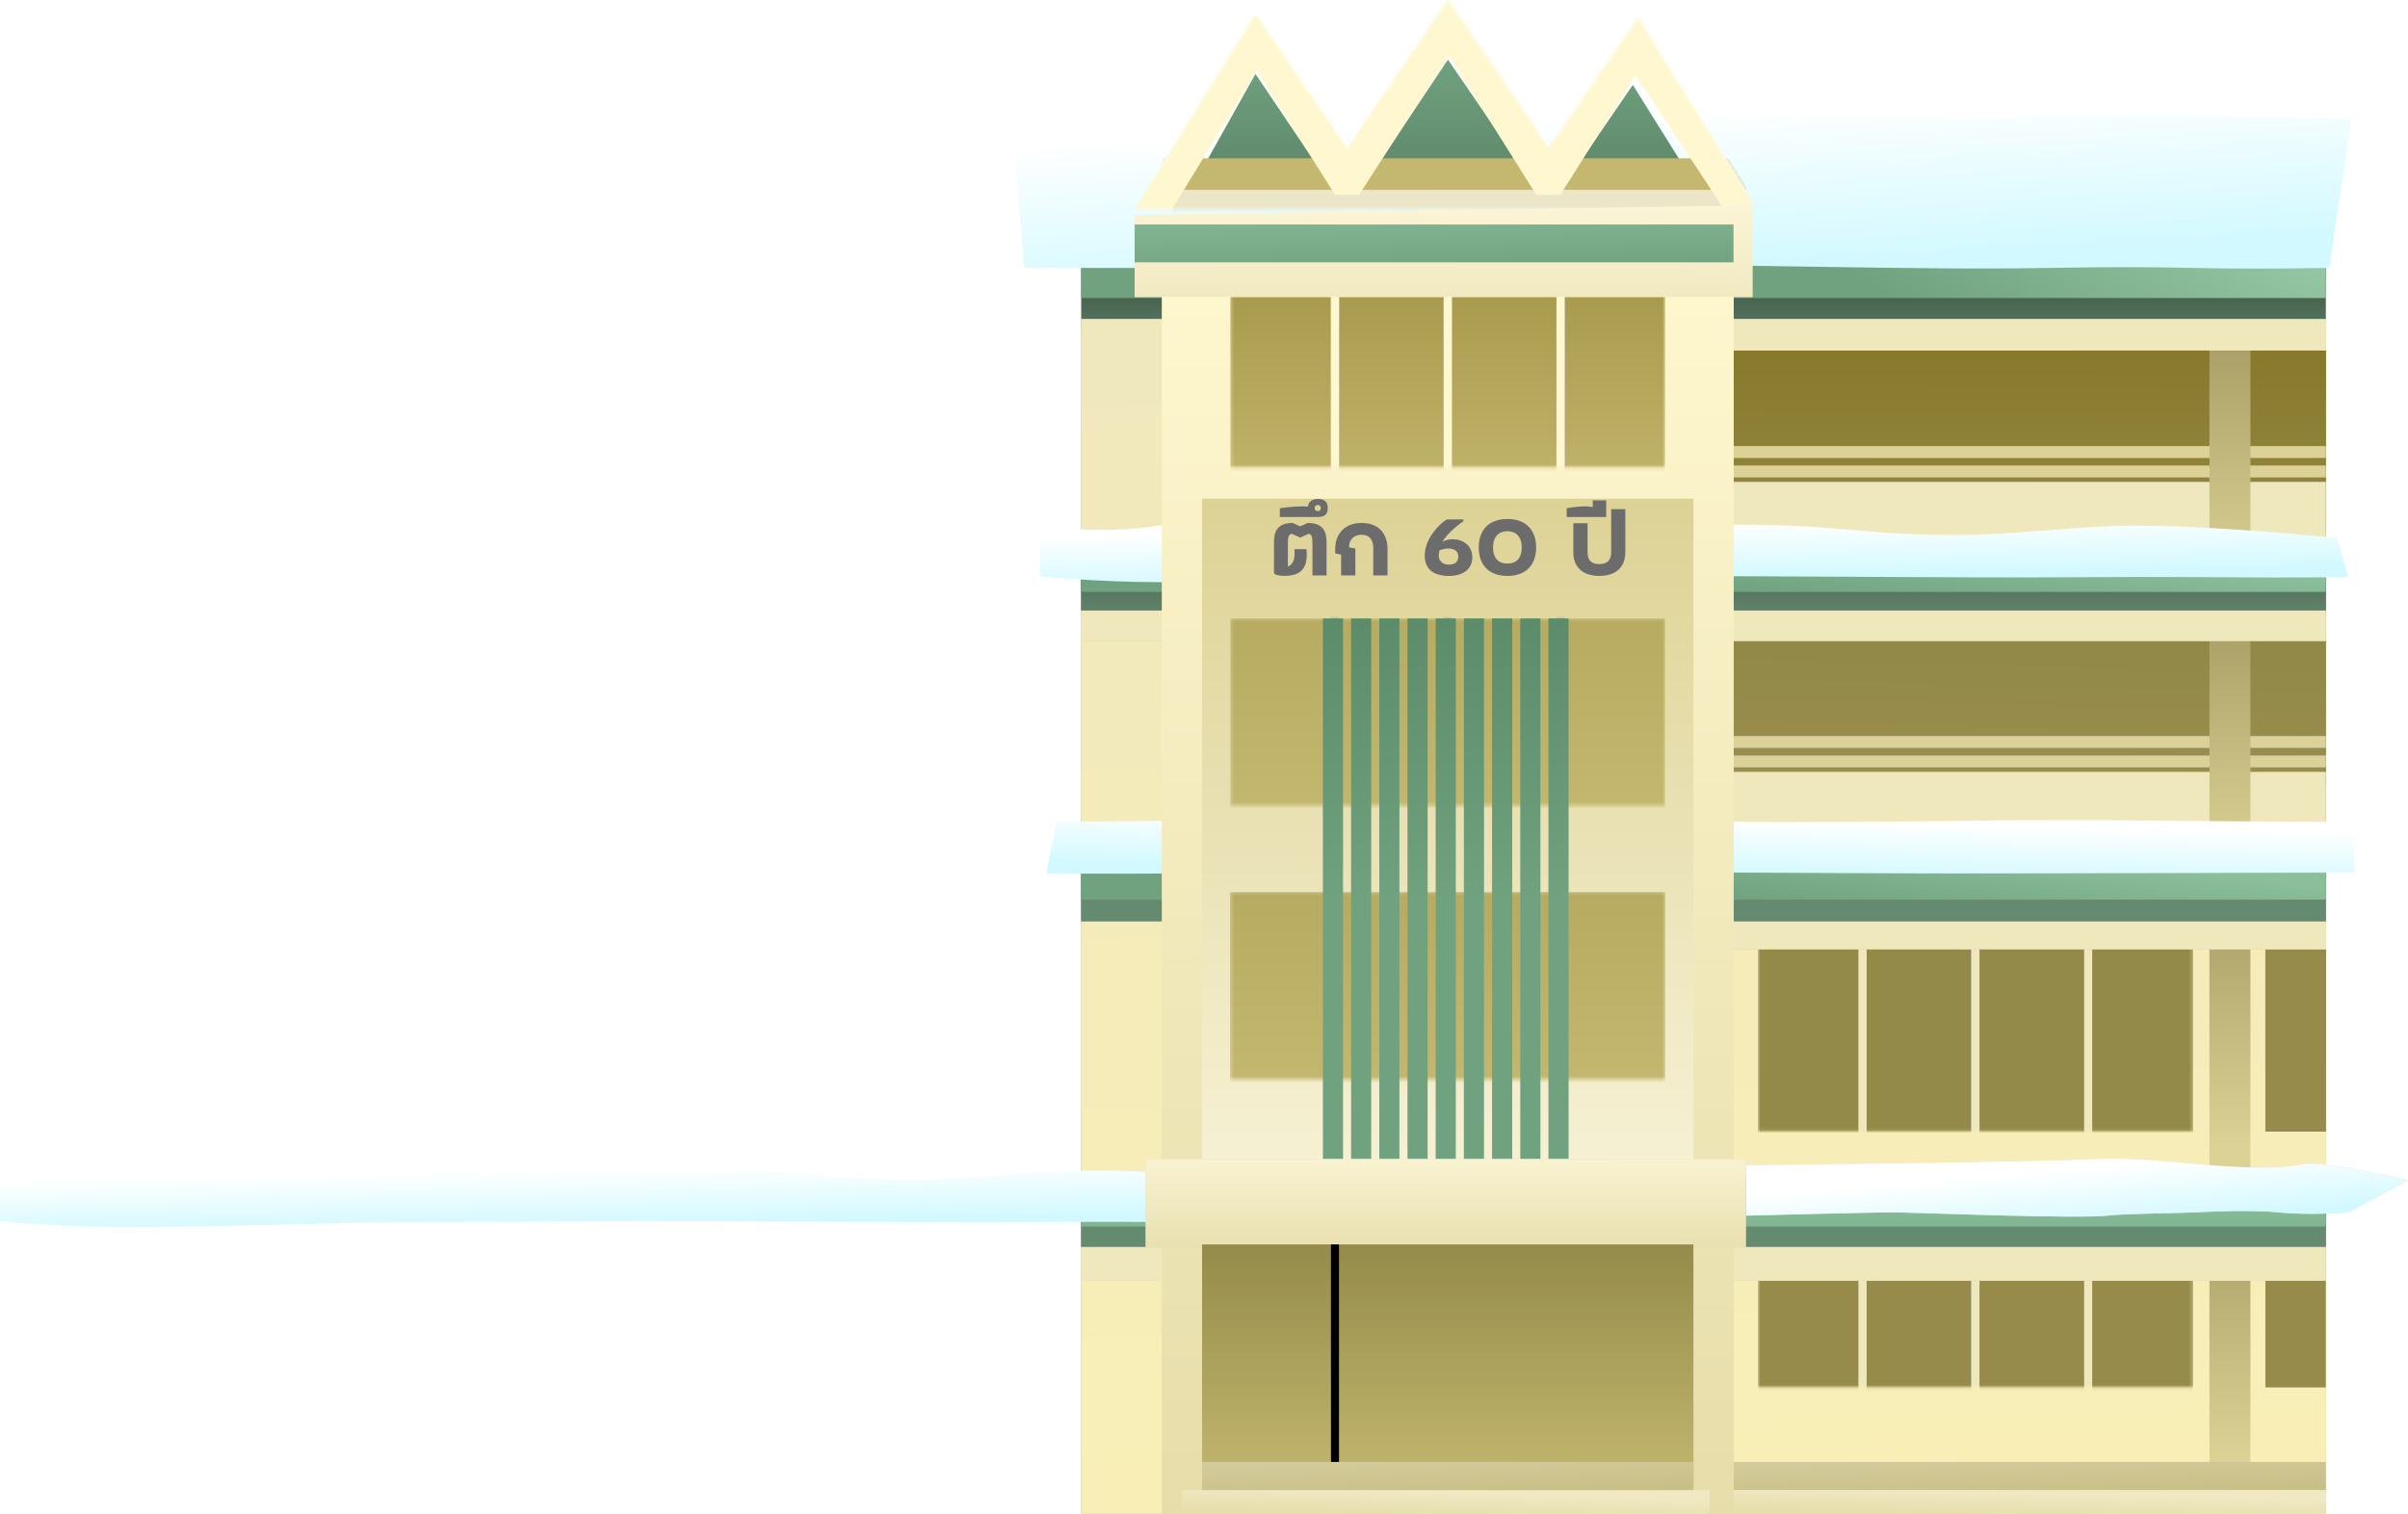 <svg xmlns="http://www.w3.org/2000/svg" fill="none" viewBox="0 0 764 480.49">
<rect x="343.05" y="93.286" width="394.872" height="14.057" fill="#F0E8BD"/>
<g filter="url(#filter0_d_673_275)">
<rect x="343.05" y="40.892" width="394.872" height="60.061" fill="url(#paint0_linear_673_275)"/>
</g>
<rect x="343.05" y="38.337" width="394.872" height="56.228" fill="url(#paint1_linear_673_275)"/>
<g filter="url(#filter1_d_673_275)">
<path d="M356.345 35.039C334.176 35.606 321 35.873 321 35.873L325 82.999C325 82.999 406.142 83.073 436.776 82.999C464.871 82.932 481.516 82.472 509.599 82.165C554.624 81.673 605.568 83.814 650.986 82.999C696.404 82.185 693.582 83.814 739 82.999L746 35.873C746 35.873 689.298 34.077 659.592 34.622C645.543 34.88 637.776 35.637 623.724 35.873C588.859 36.458 569.475 34.562 534.598 35.039C511.129 35.36 498.258 36.424 474.818 35.873C459.773 35.52 451.752 35.696 436.776 35.039C406.413 33.708 386.839 34.26 356.345 35.039Z" fill="url(#paint2_linear_673_275)"/>
</g>
<rect x="343" y="101.234" width="395" height="379" fill="#AFAFAF"/>
<rect x="343" y="101.234" width="395" height="379" fill="url(#paint3_linear_673_275)"/>
<g filter="url(#filter2_d_673_275)">
<rect x="457" y="107.234" width="281" height="57" fill="url(#paint4_linear_673_275)"/>
</g>
<g filter="url(#filter3_d_673_275)">
<rect x="457" y="181.234" width="281" height="64" fill="url(#paint5_linear_673_275)"/>
</g>
<rect x="544.958" y="244.931" width="192.963" height="24.706" fill="#9A9A9A"/>
<rect x="544.958" y="244.931" width="192.963" height="24.706" fill="#F0E8BD"/>
<g filter="url(#filter4_d_673_275)">
<rect x="544.958" y="238.754" width="192.963" height="3.706" fill="#9A9A9A"/>
<rect x="544.958" y="238.754" width="192.963" height="3.706" fill="#9A9A9A"/>
<rect x="544.958" y="238.754" width="192.963" height="3.706" fill="#DDD295"/>
</g>
<g filter="url(#filter5_d_673_275)">
<rect x="544.958" y="232.578" width="192.963" height="3.706" fill="#9A9A9A"/>
<rect x="544.958" y="232.578" width="192.963" height="3.706" fill="#9A9A9A"/>
<rect x="544.958" y="232.578" width="192.963" height="3.706" fill="#DDD295"/>
</g>
<rect x="544.958" y="152.922" width="192.963" height="24.706" fill="#9A9A9A"/>
<rect x="544.958" y="152.922" width="192.963" height="24.706" fill="#F0E8BD"/>
<g filter="url(#filter6_d_673_275)">
<rect x="544.958" y="146.745" width="192.963" height="3.706" fill="#9A9A9A"/>
<rect x="544.958" y="146.745" width="192.963" height="3.706" fill="#9A9A9A"/>
<rect x="544.958" y="146.745" width="192.963" height="3.706" fill="#DDD295"/>
</g>
<g filter="url(#filter7_d_673_275)">
<rect x="544.958" y="140.569" width="192.963" height="3.706" fill="#9A9A9A"/>
<rect x="544.958" y="140.569" width="192.963" height="3.706" fill="#9A9A9A"/>
<rect x="544.958" y="140.569" width="192.963" height="3.706" fill="#DDD295"/>
</g>
<g filter="url(#filter8_d_673_275)">
<rect x="701" y="107.234" width="13" height="87" fill="url(#paint6_linear_673_275)"/>
</g>
<g filter="url(#filter9_d_673_275)">
<rect x="701" y="196.234" width="13" height="87" fill="url(#paint7_linear_673_275)"/>
</g>
<g filter="url(#filter10_d_673_275)">
<rect x="701" y="286.234" width="13" height="87" fill="url(#paint8_linear_673_275)"/>
</g>
<g filter="url(#filter11_d_673_275)">
<rect x="701" y="385.234" width="13" height="87" fill="url(#paint9_linear_673_275)"/>
</g>
<g filter="url(#filter12_i_673_275)">
<mask id="mask0_673_275" style="mask-type:alpha" maskUnits="userSpaceOnUse" x="557" y="278" width="139" height="60">
<rect x="557.737" y="278.582" width="138.014" height="59.345" fill="#797979"/>
</mask>
<g mask="url(#mask0_673_275)">
<rect x="557.737" y="278.582" width="138.014" height="62.835" fill="#6C6C6C"/>
<rect x="557.737" y="278.582" width="138.014" height="62.835" fill="#938949"/>
<rect x="589.686" y="272.764" width="2.556" height="69.817" fill="#BBBBBB"/>
<rect x="589.686" y="272.764" width="2.556" height="69.817" fill="#BFBFBF"/>
<rect x="589.686" y="272.764" width="2.556" height="69.817" fill="#999999"/>
<rect x="589.686" y="272.764" width="2.556" height="69.817" fill="#F0E8BD"/>
<rect x="625.467" y="273.928" width="2.556" height="69.817" fill="#BBBBBB"/>
<rect x="625.467" y="273.928" width="2.556" height="69.817" fill="#BFBFBF"/>
<rect x="625.467" y="273.928" width="2.556" height="69.817" fill="#999999"/>
<rect x="625.467" y="273.928" width="2.556" height="69.817" fill="#F0E8BD"/>
<rect x="661.248" y="275.092" width="2.556" height="69.817" fill="#F0E8BD"/>
</g>
</g>
<mask id="mask1_673_275" style="mask-type:alpha" maskUnits="userSpaceOnUse" x="557" y="380" width="139" height="61">
<rect x="557.737" y="380.814" width="138.014" height="59.345" fill="#797979"/>
</mask>
<g mask="url(#mask1_673_275)">
<rect x="557.737" y="380.814" width="138.014" height="62.835" fill="#6C6C6C"/>
<rect x="557.737" y="380.814" width="138.014" height="62.835" fill="#968B4A"/>
<rect x="589.686" y="374.996" width="2.556" height="69.817" fill="#BBBBBB"/>
<rect x="589.686" y="374.996" width="2.556" height="69.817" fill="#BFBFBF"/>
<rect x="589.686" y="374.996" width="2.556" height="69.817" fill="#999999"/>
<rect x="589.686" y="374.996" width="2.556" height="69.817" fill="#F0E8BD"/>
<rect x="625.467" y="376.16" width="2.556" height="69.817" fill="#BBBBBB"/>
<rect x="625.467" y="376.16" width="2.556" height="69.817" fill="#BFBFBF"/>
<rect x="625.467" y="376.16" width="2.556" height="69.817" fill="#999999"/>
<rect x="625.467" y="376.16" width="2.556" height="69.817" fill="#F0E8BD"/>
<rect x="661.248" y="377.324" width="2.556" height="69.817" fill="#F0E8BD"/>
</g>
<g filter="url(#filter13_i_673_275)">
<rect x="718.754" y="278.582" width="19.169" height="59.422" fill="#6C6C6C"/>
<rect x="718.754" y="278.582" width="19.169" height="59.422" fill="#968B4A"/>
</g>
<rect x="718.754" y="379.536" width="19.169" height="60.7" fill="#968B4A"/>
<rect x="343.05" y="184.656" width="394.872" height="18.743" fill="#CCCCCC"/>
<rect x="343.05" y="184.656" width="394.872" height="18.743" fill="#F0E8BD"/>
<g filter="url(#filter14_d_673_275)">
<rect x="343.05" y="170.6" width="394.872" height="21.085" fill="#7E7E7E"/>
<rect x="343.05" y="170.6" width="394.872" height="21.085" fill="#648A6F"/>
<rect x="343.05" y="170.6" width="394.872" height="21.085" fill="url(#paint10_linear_673_275)" fill-opacity="0.39"/>
</g>
<g filter="url(#filter15_d_673_275)">
<rect x="343.05" y="170.6" width="394.872" height="15.228" fill="url(#paint11_linear_673_275)"/>
</g>
<g filter="url(#filter16_d_673_275)">
<path d="M330 164.803C330 164.803 348.5 167.803 367.5 164.803C396.105 160.287 429.156 164.052 457.991 164.514C472.213 164.741 479.831 164.681 494.118 164.803C516.378 164.994 528.601 164.625 550.888 164.514C584.009 164.348 590.39 167.937 623.5 167.734C636.844 167.653 661.658 164.893 675 164.803C703.21 164.614 741.5 168.734 741.5 168.734L745 181.153C701.869 181.436 704.548 180.87 661.417 181.153C618.286 181.436 569.906 180.693 527.148 180.864C500.478 180.97 484.671 181.13 457.991 181.153C440.222 181.169 398.912 182.824 367.5 182.734C347.483 182.678 330 180.864 330 180.864V164.803Z" fill="url(#paint12_linear_673_275)"/>
</g>
<g filter="url(#filter17_d_673_275)">
<path d="M392 280.234H738V299.234H392V280.234Z" fill="#CCCCCC"/>
<path d="M392 280.234H738V299.234H392V280.234Z" fill="#F0E8BD"/>
<g filter="url(#filter18_d_673_275)">
<rect x="343.05" y="266.229" width="394.872" height="21.085" fill="#7E7E7E"/>
<rect x="343.05" y="266.229" width="394.872" height="21.085" fill="#648A6F"/>
</g>
<g filter="url(#filter19_d_673_275)">
<rect x="343.05" y="266.229" width="394.872" height="15.228" fill="#70A27F"/>
<rect x="343.05" y="266.229" width="394.872" height="15.228" fill="url(#paint13_linear_673_275)"/>
</g>
</g>
<rect x="343.051" y="385.926" width="394.872" height="20.446" fill="#CCCCCC"/>
<rect x="343.051" y="385.926" width="394.872" height="20.446" fill="#F0E8BD"/>
<g filter="url(#filter20_d_673_275)">
<rect x="343.05" y="370.591" width="394.872" height="23.002" fill="#7E7E7E"/>
<rect x="343.05" y="370.591" width="394.872" height="23.002" fill="#648A6F"/>
</g>
<g filter="url(#filter21_d_673_275)">
<rect x="343.05" y="370.591" width="394.872" height="16.613" fill="url(#paint14_linear_673_275)"/>
</g>
<g filter="url(#filter22_d_673_275)">
<path d="M0 369.433C0 369.433 18.5 372.433 37.5 369.433C66.106 364.917 99.156 368.682 127.991 369.144C142.213 369.372 149.831 369.311 164.118 369.433C186.378 369.624 198.601 369.255 220.888 369.144C254.009 368.979 260.39 372.568 293.5 372.365C306.844 372.283 331.658 369.523 345 369.433C373.21 369.244 411.5 373.365 411.5 373.365L415 385.783C371.869 386.066 374.548 385.501 331.417 385.783C288.286 386.066 239.906 385.323 197.148 385.494C170.478 385.601 154.671 385.76 127.991 385.783C110.222 385.799 68.912 387.454 37.5 387.365C17.483 387.308 0 385.494 0 385.494V369.433Z" fill="url(#paint15_linear_673_275)"/>
</g>
<g filter="url(#filter23_d_673_275)">
<path d="M695.391 259.514C716.444 259.71 747 259.803 747 259.803V275.864C747 275.864 648.101 276.179 619.009 276.153C592.329 276.129 576.522 275.97 549.852 275.864C507.094 275.693 458.714 276.435 415.583 276.153C372.452 275.87 375.131 276.435 332 276.153L335.157 259.803C335.157 259.803 379.2 259.18 407.41 259.369C420.752 259.458 428.128 259.721 441.472 259.803C474.583 260.006 492.991 259.348 526.112 259.514C548.399 259.625 560.622 259.994 582.882 259.803C597.169 259.68 604.787 259.741 619.009 259.514C647.844 259.052 666.432 259.243 695.391 259.514Z" fill="url(#paint16_linear_673_275)"/>
</g>
<g filter="url(#filter24_d_673_275)">
<rect x="368.608" y="72.84" width="181.462" height="407.651" fill="url(#paint17_linear_673_275)"/>
</g>
<g filter="url(#filter25_ii_673_275)">
<rect x="381.387" y="194.241" width="155.904" height="286.25" fill="url(#paint18_linear_673_275)"/>
</g>
<g filter="url(#filter26_i_673_275)">
<mask id="mask2_673_275" style="mask-type:alpha" maskUnits="userSpaceOnUse" x="390" y="194" width="139" height="60">
<rect x="390.333" y="194.241" width="138.014" height="59.345" fill="#797979"/>
</mask>
<g mask="url(#mask2_673_275)">
<rect x="390.333" y="194.241" width="138.014" height="62.835" fill="url(#paint19_linear_673_275)"/>
<rect x="422.28" y="188.423" width="2.556" height="69.817" fill="#C3C3C3"/>
<rect x="422.28" y="188.423" width="2.556" height="69.817" fill="#C3C3C3"/>
<rect x="422.28" y="188.423" width="2.556" height="69.817" fill="#C3C3C3"/>
<rect x="422.28" y="188.423" width="2.556" height="69.817" fill="#A3A3A3"/>
<rect x="458.062" y="189.586" width="2.556" height="69.817" fill="#C3C3C3"/>
<rect x="458.062" y="189.586" width="2.556" height="69.817" fill="#C3C3C3"/>
<rect x="458.062" y="189.586" width="2.556" height="69.817" fill="#C3C3C3"/>
<rect x="458.062" y="189.586" width="2.556" height="69.817" fill="#A3A3A3"/>
<rect x="493.843" y="190.75" width="2.556" height="69.817" fill="#C3C3C3"/>
<rect x="493.843" y="190.75" width="2.556" height="69.817" fill="#C3C3C3"/>
<rect x="493.843" y="190.75" width="2.556" height="69.817" fill="#C3C3C3"/>
<rect x="493.843" y="190.75" width="2.556" height="69.817" fill="#A3A3A3"/>
</g>
</g>
<g filter="url(#filter27_i_673_275)">
<mask id="mask3_673_275" style="mask-type:alpha" maskUnits="userSpaceOnUse" x="390" y="281" width="139" height="60">
<rect x="390.333" y="281.138" width="138.014" height="59.345" fill="#797979"/>
</mask>
<g mask="url(#mask3_673_275)">
<rect x="390.333" y="281.138" width="138.014" height="62.835" fill="#6C6C6C"/>
<rect x="390.333" y="281.138" width="138.014" height="62.835" fill="url(#paint20_linear_673_275)"/>
<rect x="422.28" y="275.32" width="2.556" height="69.817" fill="#C3C3C3"/>
<rect x="422.28" y="275.32" width="2.556" height="69.817" fill="#C3C3C3"/>
<rect x="422.28" y="275.32" width="2.556" height="69.817" fill="#C3C3C3"/>
<rect x="422.28" y="275.32" width="2.556" height="69.817" fill="#A3A3A3"/>
<rect x="458.062" y="276.483" width="2.556" height="69.817" fill="#C3C3C3"/>
<rect x="458.062" y="276.483" width="2.556" height="69.817" fill="#C3C3C3"/>
<rect x="458.062" y="276.483" width="2.556" height="69.817" fill="#C3C3C3"/>
<rect x="458.062" y="276.483" width="2.556" height="69.817" fill="#A3A3A3"/>
<rect x="493.843" y="277.647" width="2.556" height="69.817" fill="#C3C3C3"/>
<rect x="493.843" y="277.647" width="2.556" height="69.817" fill="#C3C3C3"/>
<rect x="493.843" y="277.647" width="2.556" height="69.817" fill="#C3C3C3"/>
<rect x="493.843" y="277.647" width="2.556" height="69.817" fill="#A3A3A3"/>
</g>
</g>
<g filter="url(#filter28_i_673_275)">
<rect x="419.725" y="194.241" width="6.39" height="172.517" fill="url(#paint21_linear_673_275)"/>
<rect x="428.669" y="194.241" width="6.39" height="172.517" fill="url(#paint22_linear_673_275)"/>
<rect x="437.614" y="194.241" width="6.39" height="172.517" fill="url(#paint23_linear_673_275)"/>
<rect x="446.561" y="194.241" width="6.39" height="172.517" fill="url(#paint24_linear_673_275)"/>
<rect x="455.506" y="194.241" width="6.39" height="172.517" fill="url(#paint25_linear_673_275)"/>
<rect x="464.451" y="194.241" width="6.39" height="172.517" fill="url(#paint26_linear_673_275)"/>
<rect x="473.396" y="194.241" width="6.39" height="172.517" fill="url(#paint27_linear_673_275)"/>
<rect x="482.342" y="194.241" width="6.39" height="172.517" fill="url(#paint28_linear_673_275)"/>
<rect x="491.287" y="194.241" width="6.39" height="172.517" fill="url(#paint29_linear_673_275)"/>
</g>
<mask id="mask4_673_275" style="mask-type:alpha" maskUnits="userSpaceOnUse" x="390" y="83" width="139" height="66">
<rect x="390.333" y="83.063" width="138.014" height="65.173" fill="#797979"/>
</mask>
<g mask="url(#mask4_673_275)">
<g filter="url(#filter29_i_673_275)">
<rect x="390.333" y="83.063" width="138.014" height="69.007" fill="url(#paint30_linear_673_275)"/>
</g>
<rect x="422.28" y="89.453" width="2.556" height="63.895" fill="#C3C3C3"/>
<rect x="422.28" y="89.453" width="2.556" height="63.895" fill="#C3C3C3"/>
<rect x="422.28" y="89.453" width="2.556" height="63.895" fill="#C3C3C3"/>
<rect x="422.28" y="89.453" width="2.556" height="63.895" fill="#FFF7CF"/>
<rect x="458.062" y="90.731" width="2.556" height="63.895" fill="#C3C3C3"/>
<rect x="458.062" y="90.731" width="2.556" height="63.895" fill="#C3C3C3"/>
<rect x="458.062" y="90.731" width="2.556" height="63.895" fill="#C3C3C3"/>
<rect x="458.062" y="90.731" width="2.556" height="63.895" fill="#FFF7CF"/>
<rect x="493.843" y="92.008" width="2.556" height="63.895" fill="#C3C3C3"/>
<rect x="493.843" y="92.008" width="2.556" height="63.895" fill="#C3C3C3"/>
<rect x="493.843" y="92.008" width="2.556" height="63.895" fill="#C3C3C3"/>
<rect x="493.843" y="92.008" width="2.556" height="63.895" fill="#FFF7CF"/>
</g>
<mask id="mask5_673_275" style="mask-type:alpha" maskUnits="userSpaceOnUse" x="359" y="0" width="199" height="67">
<path d="M459.467 0L491.473 46.787L519.704 5.518L557.737 66.45H359.661L398.359 4.451L427.32 46.787L459.326 0H459.467Z" fill="#BCBCBC"/>
</mask>
<g mask="url(#mask5_673_275)">
<g filter="url(#filter30_i_673_275)">
<path d="M459.467 0L491.473 46.787L518.05 7.936L552 62.234H366L398.322 4.461L427.5 47.734L459.326 0H459.467Z" fill="url(#paint31_linear_673_275)"/>
</g>
<g filter="url(#filter31_i_673_275)">
<rect x="369" y="55.234" width="185" height="11" fill="#C4B870"/>
</g>
<rect x="369" y="60.234" width="183" height="12" fill="#ECE6C9"/>
<path d="M468.122 5.076L466.003 8.232L491.215 46.407L520.512 2.753L528.797 9.207L525.267 14.466L555.5 62.734L556 66.734L565.396 75.228L557.066 81.615L518.942 23.89L495.052 61.849H491.215H487.452L459.678 17.655L431.225 61.799H427.391H423.557L398.742 22.446L363.752 79.618L355.217 73.554L360 66.734V66.234L392.386 12.821L392.1 12.388L393.141 11.59L397.707 4.13L400.388 6.034L400.43 6.003L400.506 6.119L406.242 10.194L404.777 12.586L427.438 46.897L459.836 -1.378L468.122 5.076Z" fill="#FFF7CF"/>
</g>
<g filter="url(#filter32_d_673_275)">
<path d="M360 66.234L556 63.234V92.234H360V66.234Z" fill="#FFF7CF"/>
<path d="M360 66.234L556 63.234V92.234H360V66.234Z" fill="url(#paint32_linear_673_275)"/>
</g>
<g filter="url(#filter33_d_673_275)">
<rect width="190" height="12" transform="matrix(1 0 0 -1 360 81.234)" fill="url(#paint33_linear_673_275)"/>
</g>
<g filter="url(#filter34_d_673_275)">
<rect x="363.497" y="366.758" width="190.408" height="28.114" fill="#D9D9D9"/>
<rect x="363.497" y="366.758" width="190.408" height="28.114" fill="url(#paint34_linear_673_275)"/>
</g>
<rect x="381.387" y="394.872" width="155.904" height="76.674" fill="url(#paint35_linear_673_275)"/>
<rect x="422.28" y="394.872" width="2.556" height="76.674" fill="black" style="mix-blend-mode:soft-light"/>
<g filter="url(#filter35_d_673_275)">
<rect x="381.387" y="463.878" width="155.904" height="16.613" fill="url(#paint36_linear_673_275)"/>
</g>
<g filter="url(#filter36_d_673_275)">
<rect x="550.071" y="463.878" width="187.852" height="16.613" fill="#D2D2D2"/>
<rect x="550.071" y="463.878" width="187.852" height="16.613" fill="url(#paint37_linear_673_275)"/>
</g>
<g filter="url(#filter37_d_673_275)">
<rect x="374.998" y="472.823" width="167.405" height="7.667" fill="url(#paint38_linear_673_275)"/>
</g>
<g filter="url(#filter38_d_673_275)">
<rect x="550.071" y="472.823" width="187.852" height="7.667" fill="#E9E7E7"/>
<rect x="550.071" y="472.823" width="187.852" height="7.667" fill="url(#paint39_linear_673_275)"/>
</g>
<g filter="url(#filter39_d_673_275)">
<path d="M665.5 366.735C648.484 367.73 554 368.734 554 368.734V384.734C554 384.734 597.476 383.6 601.5 383.683C610.523 383.867 660.074 385.829 669 384.703C674.114 384.058 691.537 383.975 696.697 383.683C703.462 383.299 716.043 382.961 722.769 383.683C732.869 384.766 745 383.683 745 383.683L764 373.477C764 373.477 737.125 367.164 731 368.375C712.9 371.952 684.047 365.65 665.5 366.735Z" fill="#D9D9D9"/>
<path d="M665.5 366.735C648.484 367.73 554 368.734 554 368.734V384.734C554 384.734 597.476 383.6 601.5 383.683C610.523 383.867 660.074 385.829 669 384.703C674.114 384.058 691.537 383.975 696.697 383.683C703.462 383.299 716.043 382.961 722.769 383.683C732.869 384.766 745 383.683 745 383.683L764 373.477C764 373.477 737.125 367.164 731 368.375C712.9 371.952 684.047 365.65 665.5 366.735Z" fill="url(#paint40_linear_673_275)"/>
</g>
<g filter="url(#filter40_i_673_275)">
<path d="M413.673 164.694C419.126 164.694 419.645 168.106 419.645 171.148V181.348H415.157V171.148C415.157 168.922 414.86 168.218 413.896 168.143L411.299 169.33L408.629 168.143C407.739 168.218 407.368 168.922 407.368 171.148V178.529C409.371 177.713 409.667 175.525 409.445 173.002H413.265C413.822 178.529 411.967 181.719 405.773 181.459C404.771 181.422 402.954 181.237 402.954 180.421V171.148C402.954 168.106 403.473 164.694 408.851 164.694L411.299 165.77L413.673 164.694ZM404.819 162.802V160.021C407.378 159.65 409.863 159.427 412.237 159.427C412.756 159.427 413.238 159.464 413.72 159.501C413.943 157.647 415.501 157.09 416.873 157.09C418.505 157.09 420.026 157.573 420.026 159.983C420.026 162.357 418.505 162.802 416.873 162.802H404.819ZM416.873 160.948C417.467 160.948 417.838 160.577 417.838 159.983C417.838 159.316 417.467 158.982 416.873 158.982C416.243 158.982 415.872 159.316 415.872 159.983C415.872 160.577 416.243 160.948 416.873 160.948ZM430.708 164.694C437.347 164.694 438.979 169.516 438.979 172.706V181.348H434.454V172.669C434.454 170.258 433.49 168.44 430.671 168.44C429.076 168.44 426.814 169.256 426.776 172.409L428.779 172.817V181.348H424.254V174.746L422.4 174.338V172.669C422.4 168.663 425.033 164.694 430.708 164.694ZM456.43 170.666C457.431 170.109 458.581 169.813 459.805 169.85C462.958 169.924 465.888 171.815 465.888 175.636C465.888 178.751 463.663 181.496 458.433 181.496C452.981 181.496 450.792 178.863 450.792 175.079C450.792 169.145 456.096 164.583 457.765 163.581H463.069V164.138C462.142 164.731 458.062 167.735 456.43 170.666ZM458.359 177.898C460.362 177.898 461.437 177.119 461.437 175.265C461.437 173.818 460.362 172.965 458.804 172.817C457.839 172.743 456.69 172.928 455.466 173.373C455.354 173.967 455.243 174.486 455.243 175.079C455.243 176.637 456.319 177.898 458.359 177.898ZM467.925 172.483C467.925 167.068 471.004 163.433 477.012 163.433C483.021 163.433 486.137 167.068 486.137 172.483C486.137 177.935 482.984 181.496 477.012 181.496C471.041 181.496 467.925 177.935 467.925 172.483ZM477.012 177.565C480.276 177.565 481.574 175.413 481.574 172.483C481.574 169.738 480.35 167.327 477.012 167.327C473.674 167.327 472.45 169.738 472.45 172.483C472.45 175.413 473.785 177.565 477.012 177.565ZM506.161 181.496C499.559 181.496 497.927 177.268 497.927 174.041V164.768H502.452V174.004C502.452 176.415 503.528 177.75 506.161 177.75C508.795 177.75 509.944 176.415 509.944 174.004V160.317H514.432V174.041C514.432 177.268 512.8 181.496 506.161 181.496ZM495.827 162.802V160.021C498.016 159.65 499.759 159.427 501.725 159.427C502.541 159.427 503.245 159.501 504.099 159.65V157.535H508.364V162.802H495.827Z" fill="#6C6C6C"/>
</g>
<defs>
<filter id="filter0_d_673_275" x="339.05" y="38.892" width="402.872" height="68.061" filterUnits="userSpaceOnUse" color-interpolation-filters="sRGB">
<feFlood flood-opacity="0" result="BackgroundImageFix"/>
<feColorMatrix in="SourceAlpha" type="matrix" values="0 0 0 0 0 0 0 0 0 0 0 0 0 0 0 0 0 0 127 0" result="hardAlpha"/>
<feOffset dy="2"/>
<feGaussianBlur stdDeviation="2"/>
<feComposite in2="hardAlpha" operator="out"/>
<feColorMatrix type="matrix" values="0 0 0 0 0 0 0 0 0 0 0 0 0 0 0 0 0 0 0.25 0"/>
<feBlend mode="normal" in2="BackgroundImageFix" result="effect1_dropShadow_673_275"/>
<feBlend mode="normal" in="SourceGraphic" in2="effect1_dropShadow_673_275" result="shape"/>
</filter>
<filter id="filter1_d_673_275" x="321" y="34.234" width="425" height="51" filterUnits="userSpaceOnUse" color-interpolation-filters="sRGB">
<feFlood flood-opacity="0" result="BackgroundImageFix"/>
<feColorMatrix in="SourceAlpha" type="matrix" values="0 0 0 0 0 0 0 0 0 0 0 0 0 0 0 0 0 0 127 0" result="hardAlpha"/>
<feOffset dy="2"/>
<feComposite in2="hardAlpha" operator="out"/>
<feColorMatrix type="matrix" values="0 0 0 0 0 0 0 0 0 0 0 0 0 0 0 0 0 0 0.09 0"/>
<feBlend mode="normal" in2="BackgroundImageFix" result="effect1_dropShadow_673_275"/>
<feBlend mode="normal" in="SourceGraphic" in2="effect1_dropShadow_673_275" result="shape"/>
</filter>
<filter id="filter2_d_673_275" x="453" y="107.234" width="289" height="65" filterUnits="userSpaceOnUse" color-interpolation-filters="sRGB">
<feFlood flood-opacity="0" result="BackgroundImageFix"/>
<feColorMatrix in="SourceAlpha" type="matrix" values="0 0 0 0 0 0 0 0 0 0 0 0 0 0 0 0 0 0 127 0" result="hardAlpha"/>
<feOffset dy="4"/>
<feGaussianBlur stdDeviation="2"/>
<feComposite in2="hardAlpha" operator="out"/>
<feColorMatrix type="matrix" values="0 0 0 0 0 0 0 0 0 0 0 0 0 0 0 0 0 0 0.25 0"/>
<feBlend mode="normal" in2="BackgroundImageFix" result="effect1_dropShadow_673_275"/>
<feBlend mode="normal" in="SourceGraphic" in2="effect1_dropShadow_673_275" result="shape"/>
</filter>
<filter id="filter3_d_673_275" x="453" y="181.234" width="289" height="72" filterUnits="userSpaceOnUse" color-interpolation-filters="sRGB">
<feFlood flood-opacity="0" result="BackgroundImageFix"/>
<feColorMatrix in="SourceAlpha" type="matrix" values="0 0 0 0 0 0 0 0 0 0 0 0 0 0 0 0 0 0 127 0" result="hardAlpha"/>
<feOffset dy="4"/>
<feGaussianBlur stdDeviation="2"/>
<feComposite in2="hardAlpha" operator="out"/>
<feColorMatrix type="matrix" values="0 0 0 0 0 0 0 0 0 0 0 0 0 0 0 0 0 0 0.25 0"/>
<feBlend mode="normal" in2="BackgroundImageFix" result="effect1_dropShadow_673_275"/>
<feBlend mode="normal" in="SourceGraphic" in2="effect1_dropShadow_673_275" result="shape"/>
</filter>
<filter id="filter4_d_673_275" x="544.958" y="238.754" width="192.964" height="4.706" filterUnits="userSpaceOnUse" color-interpolation-filters="sRGB">
<feFlood flood-opacity="0" result="BackgroundImageFix"/>
<feColorMatrix in="SourceAlpha" type="matrix" values="0 0 0 0 0 0 0 0 0 0 0 0 0 0 0 0 0 0 127 0" result="hardAlpha"/>
<feOffset dy="1"/>
<feComposite in2="hardAlpha" operator="out"/>
<feColorMatrix type="matrix" values="0 0 0 0 0 0 0 0 0 0 0 0 0 0 0 0 0 0 0.25 0"/>
<feBlend mode="normal" in2="BackgroundImageFix" result="effect1_dropShadow_673_275"/>
<feBlend mode="normal" in="SourceGraphic" in2="effect1_dropShadow_673_275" result="shape"/>
</filter>
<filter id="filter5_d_673_275" x="544.958" y="232.578" width="192.964" height="4.706" filterUnits="userSpaceOnUse" color-interpolation-filters="sRGB">
<feFlood flood-opacity="0" result="BackgroundImageFix"/>
<feColorMatrix in="SourceAlpha" type="matrix" values="0 0 0 0 0 0 0 0 0 0 0 0 0 0 0 0 0 0 127 0" result="hardAlpha"/>
<feOffset dy="1"/>
<feComposite in2="hardAlpha" operator="out"/>
<feColorMatrix type="matrix" values="0 0 0 0 0 0 0 0 0 0 0 0 0 0 0 0 0 0 0.25 0"/>
<feBlend mode="normal" in2="BackgroundImageFix" result="effect1_dropShadow_673_275"/>
<feBlend mode="normal" in="SourceGraphic" in2="effect1_dropShadow_673_275" result="shape"/>
</filter>
<filter id="filter6_d_673_275" x="544.958" y="146.745" width="192.964" height="4.706" filterUnits="userSpaceOnUse" color-interpolation-filters="sRGB">
<feFlood flood-opacity="0" result="BackgroundImageFix"/>
<feColorMatrix in="SourceAlpha" type="matrix" values="0 0 0 0 0 0 0 0 0 0 0 0 0 0 0 0 0 0 127 0" result="hardAlpha"/>
<feOffset dy="1"/>
<feComposite in2="hardAlpha" operator="out"/>
<feColorMatrix type="matrix" values="0 0 0 0 0 0 0 0 0 0 0 0 0 0 0 0 0 0 0.25 0"/>
<feBlend mode="normal" in2="BackgroundImageFix" result="effect1_dropShadow_673_275"/>
<feBlend mode="normal" in="SourceGraphic" in2="effect1_dropShadow_673_275" result="shape"/>
</filter>
<filter id="filter7_d_673_275" x="544.958" y="140.569" width="192.964" height="4.706" filterUnits="userSpaceOnUse" color-interpolation-filters="sRGB">
<feFlood flood-opacity="0" result="BackgroundImageFix"/>
<feColorMatrix in="SourceAlpha" type="matrix" values="0 0 0 0 0 0 0 0 0 0 0 0 0 0 0 0 0 0 127 0" result="hardAlpha"/>
<feOffset dy="1"/>
<feComposite in2="hardAlpha" operator="out"/>
<feColorMatrix type="matrix" values="0 0 0 0 0 0 0 0 0 0 0 0 0 0 0 0 0 0 0.25 0"/>
<feBlend mode="normal" in2="BackgroundImageFix" result="effect1_dropShadow_673_275"/>
<feBlend mode="normal" in="SourceGraphic" in2="effect1_dropShadow_673_275" result="shape"/>
</filter>
<filter id="filter8_d_673_275" x="698.2" y="107.234" width="18.6" height="93.8" filterUnits="userSpaceOnUse" color-interpolation-filters="sRGB">
<feFlood flood-opacity="0" result="BackgroundImageFix"/>
<feColorMatrix in="SourceAlpha" type="matrix" values="0 0 0 0 0 0 0 0 0 0 0 0 0 0 0 0 0 0 127 0" result="hardAlpha"/>
<feOffset dy="4"/>
<feGaussianBlur stdDeviation="1.4"/>
<feComposite in2="hardAlpha" operator="out"/>
<feColorMatrix type="matrix" values="0 0 0 0 0 0 0 0 0 0 0 0 0 0 0 0 0 0 0.25 0"/>
<feBlend mode="normal" in2="BackgroundImageFix" result="effect1_dropShadow_673_275"/>
<feBlend mode="normal" in="SourceGraphic" in2="effect1_dropShadow_673_275" result="shape"/>
</filter>
<filter id="filter9_d_673_275" x="698.2" y="196.234" width="18.6" height="93.8" filterUnits="userSpaceOnUse" color-interpolation-filters="sRGB">
<feFlood flood-opacity="0" result="BackgroundImageFix"/>
<feColorMatrix in="SourceAlpha" type="matrix" values="0 0 0 0 0 0 0 0 0 0 0 0 0 0 0 0 0 0 127 0" result="hardAlpha"/>
<feOffset dy="4"/>
<feGaussianBlur stdDeviation="1.4"/>
<feComposite in2="hardAlpha" operator="out"/>
<feColorMatrix type="matrix" values="0 0 0 0 0 0 0 0 0 0 0 0 0 0 0 0 0 0 0.25 0"/>
<feBlend mode="normal" in2="BackgroundImageFix" result="effect1_dropShadow_673_275"/>
<feBlend mode="normal" in="SourceGraphic" in2="effect1_dropShadow_673_275" result="shape"/>
</filter>
<filter id="filter10_d_673_275" x="698.2" y="286.234" width="18.6" height="93.8" filterUnits="userSpaceOnUse" color-interpolation-filters="sRGB">
<feFlood flood-opacity="0" result="BackgroundImageFix"/>
<feColorMatrix in="SourceAlpha" type="matrix" values="0 0 0 0 0 0 0 0 0 0 0 0 0 0 0 0 0 0 127 0" result="hardAlpha"/>
<feOffset dy="4"/>
<feGaussianBlur stdDeviation="1.4"/>
<feComposite in2="hardAlpha" operator="out"/>
<feColorMatrix type="matrix" values="0 0 0 0 0 0 0 0 0 0 0 0 0 0 0 0 0 0 0.25 0"/>
<feBlend mode="normal" in2="BackgroundImageFix" result="effect1_dropShadow_673_275"/>
<feBlend mode="normal" in="SourceGraphic" in2="effect1_dropShadow_673_275" result="shape"/>
</filter>
<filter id="filter11_d_673_275" x="698.2" y="385.234" width="18.6" height="93.8" filterUnits="userSpaceOnUse" color-interpolation-filters="sRGB">
<feFlood flood-opacity="0" result="BackgroundImageFix"/>
<feColorMatrix in="SourceAlpha" type="matrix" values="0 0 0 0 0 0 0 0 0 0 0 0 0 0 0 0 0 0 127 0" result="hardAlpha"/>
<feOffset dy="4"/>
<feGaussianBlur stdDeviation="1.4"/>
<feComposite in2="hardAlpha" operator="out"/>
<feColorMatrix type="matrix" values="0 0 0 0 0 0 0 0 0 0 0 0 0 0 0 0 0 0 0.25 0"/>
<feBlend mode="normal" in2="BackgroundImageFix" result="effect1_dropShadow_673_275"/>
<feBlend mode="normal" in="SourceGraphic" in2="effect1_dropShadow_673_275" result="shape"/>
</filter>
<filter id="filter12_i_673_275" x="557.737" y="278.582" width="138.014" height="60.445" filterUnits="userSpaceOnUse" color-interpolation-filters="sRGB">
<feFlood flood-opacity="0" result="BackgroundImageFix"/>
<feBlend mode="normal" in="SourceGraphic" in2="BackgroundImageFix" result="shape"/>
<feColorMatrix in="SourceAlpha" type="matrix" values="0 0 0 0 0 0 0 0 0 0 0 0 0 0 0 0 0 0 127 0" result="hardAlpha"/>
<feOffset dy="21"/>
<feGaussianBlur stdDeviation="0.55"/>
<feComposite in2="hardAlpha" operator="arithmetic" k2="-1" k3="1"/>
<feColorMatrix type="matrix" values="0 0 0 0 0 0 0 0 0 0 0 0 0 0 0 0 0 0 0.1 0"/>
<feBlend mode="normal" in2="shape" result="effect1_innerShadow_673_275"/>
</filter>
<filter id="filter13_i_673_275" x="718.754" y="278.582" width="19.169" height="60.523" filterUnits="userSpaceOnUse" color-interpolation-filters="sRGB">
<feFlood flood-opacity="0" result="BackgroundImageFix"/>
<feBlend mode="normal" in="SourceGraphic" in2="BackgroundImageFix" result="shape"/>
<feColorMatrix in="SourceAlpha" type="matrix" values="0 0 0 0 0 0 0 0 0 0 0 0 0 0 0 0 0 0 127 0" result="hardAlpha"/>
<feOffset dy="21"/>
<feGaussianBlur stdDeviation="0.55"/>
<feComposite in2="hardAlpha" operator="arithmetic" k2="-1" k3="1"/>
<feColorMatrix type="matrix" values="0 0 0 0 0 0 0 0 0 0 0 0 0 0 0 0 0 0 0.1 0"/>
<feBlend mode="normal" in2="shape" result="effect1_innerShadow_673_275"/>
</filter>
<filter id="filter14_d_673_275" x="339.05" y="168.6" width="402.872" height="29.085" filterUnits="userSpaceOnUse" color-interpolation-filters="sRGB">
<feFlood flood-opacity="0" result="BackgroundImageFix"/>
<feColorMatrix in="SourceAlpha" type="matrix" values="0 0 0 0 0 0 0 0 0 0 0 0 0 0 0 0 0 0 127 0" result="hardAlpha"/>
<feOffset dy="2"/>
<feGaussianBlur stdDeviation="2"/>
<feComposite in2="hardAlpha" operator="out"/>
<feColorMatrix type="matrix" values="0 0 0 0 0 0 0 0 0 0 0 0 0 0 0 0 0 0 0.25 0"/>
<feBlend mode="normal" in2="BackgroundImageFix" result="effect1_dropShadow_673_275"/>
<feBlend mode="normal" in="SourceGraphic" in2="effect1_dropShadow_673_275" result="shape"/>
</filter>
<filter id="filter15_d_673_275" x="339.05" y="168.6" width="402.872" height="23.228" filterUnits="userSpaceOnUse" color-interpolation-filters="sRGB">
<feFlood flood-opacity="0" result="BackgroundImageFix"/>
<feColorMatrix in="SourceAlpha" type="matrix" values="0 0 0 0 0 0 0 0 0 0 0 0 0 0 0 0 0 0 127 0" result="hardAlpha"/>
<feOffset dy="2"/>
<feGaussianBlur stdDeviation="2"/>
<feComposite in2="hardAlpha" operator="out"/>
<feColorMatrix type="matrix" values="0 0 0 0 0 0 0 0 0 0 0 0 0 0 0 0 0 0 0.25 0"/>
<feBlend mode="normal" in2="BackgroundImageFix" result="effect1_dropShadow_673_275"/>
<feBlend mode="normal" in="SourceGraphic" in2="effect1_dropShadow_673_275" result="shape"/>
</filter>
<filter id="filter16_d_673_275" x="330" y="162.604" width="415" height="22.134" filterUnits="userSpaceOnUse" color-interpolation-filters="sRGB">
<feFlood flood-opacity="0" result="BackgroundImageFix"/>
<feColorMatrix in="SourceAlpha" type="matrix" values="0 0 0 0 0 0 0 0 0 0 0 0 0 0 0 0 0 0 127 0" result="hardAlpha"/>
<feOffset dy="2"/>
<feComposite in2="hardAlpha" operator="out"/>
<feColorMatrix type="matrix" values="0 0 0 0 0 0 0 0 0 0 0 0 0 0 0 0 0 0 0.09 0"/>
<feBlend mode="normal" in2="BackgroundImageFix" result="effect1_dropShadow_673_275"/>
<feBlend mode="normal" in="SourceGraphic" in2="effect1_dropShadow_673_275" result="shape"/>
</filter>
<filter id="filter17_d_673_275" x="339.05" y="264.229" width="402.95" height="41.005" filterUnits="userSpaceOnUse" color-interpolation-filters="sRGB">
<feFlood flood-opacity="0" result="BackgroundImageFix"/>
<feColorMatrix in="SourceAlpha" type="matrix" values="0 0 0 0 0 0 0 0 0 0 0 0 0 0 0 0 0 0 127 0" result="hardAlpha"/>
<feOffset dy="2"/>
<feGaussianBlur stdDeviation="2"/>
<feComposite in2="hardAlpha" operator="out"/>
<feColorMatrix type="matrix" values="0 0 0 0 0 0 0 0 0 0 0 0 0 0 0 0 0 0 0.11 0"/>
<feBlend mode="normal" in2="BackgroundImageFix" result="effect1_dropShadow_673_275"/>
<feBlend mode="normal" in="SourceGraphic" in2="effect1_dropShadow_673_275" result="shape"/>
</filter>
<filter id="filter18_d_673_275" x="339.05" y="265.229" width="402.872" height="29.085" filterUnits="userSpaceOnUse" color-interpolation-filters="sRGB">
<feFlood flood-opacity="0" result="BackgroundImageFix"/>
<feColorMatrix in="SourceAlpha" type="matrix" values="0 0 0 0 0 0 0 0 0 0 0 0 0 0 0 0 0 0 127 0" result="hardAlpha"/>
<feOffset dy="3"/>
<feGaussianBlur stdDeviation="2"/>
<feComposite in2="hardAlpha" operator="out"/>
<feColorMatrix type="matrix" values="0 0 0 0 0 0 0 0 0 0 0 0 0 0 0 0 0 0 0.19 0"/>
<feBlend mode="normal" in2="BackgroundImageFix" result="effect1_dropShadow_673_275"/>
<feBlend mode="normal" in="SourceGraphic" in2="effect1_dropShadow_673_275" result="shape"/>
</filter>
<filter id="filter19_d_673_275" x="339.05" y="264.229" width="402.872" height="23.228" filterUnits="userSpaceOnUse" color-interpolation-filters="sRGB">
<feFlood flood-opacity="0" result="BackgroundImageFix"/>
<feColorMatrix in="SourceAlpha" type="matrix" values="0 0 0 0 0 0 0 0 0 0 0 0 0 0 0 0 0 0 127 0" result="hardAlpha"/>
<feOffset dy="2"/>
<feGaussianBlur stdDeviation="2"/>
<feComposite in2="hardAlpha" operator="out"/>
<feColorMatrix type="matrix" values="0 0 0 0 0 0 0 0 0 0 0 0 0 0 0 0 0 0 0.29 0"/>
<feBlend mode="normal" in2="BackgroundImageFix" result="effect1_dropShadow_673_275"/>
<feBlend mode="normal" in="SourceGraphic" in2="effect1_dropShadow_673_275" result="shape"/>
</filter>
<filter id="filter20_d_673_275" x="339.05" y="368.591" width="402.872" height="31.002" filterUnits="userSpaceOnUse" color-interpolation-filters="sRGB">
<feFlood flood-opacity="0" result="BackgroundImageFix"/>
<feColorMatrix in="SourceAlpha" type="matrix" values="0 0 0 0 0 0 0 0 0 0 0 0 0 0 0 0 0 0 127 0" result="hardAlpha"/>
<feOffset dy="2"/>
<feGaussianBlur stdDeviation="2"/>
<feComposite in2="hardAlpha" operator="out"/>
<feColorMatrix type="matrix" values="0 0 0 0 0 0 0 0 0 0 0 0 0 0 0 0 0 0 0.25 0"/>
<feBlend mode="normal" in2="BackgroundImageFix" result="effect1_dropShadow_673_275"/>
<feBlend mode="normal" in="SourceGraphic" in2="effect1_dropShadow_673_275" result="shape"/>
</filter>
<filter id="filter21_d_673_275" x="339.05" y="368.591" width="402.872" height="24.613" filterUnits="userSpaceOnUse" color-interpolation-filters="sRGB">
<feFlood flood-opacity="0" result="BackgroundImageFix"/>
<feColorMatrix in="SourceAlpha" type="matrix" values="0 0 0 0 0 0 0 0 0 0 0 0 0 0 0 0 0 0 127 0" result="hardAlpha"/>
<feOffset dy="2"/>
<feGaussianBlur stdDeviation="2"/>
<feComposite in2="hardAlpha" operator="out"/>
<feColorMatrix type="matrix" values="0 0 0 0 0 0 0 0 0 0 0 0 0 0 0 0 0 0 0.25 0"/>
<feBlend mode="normal" in2="BackgroundImageFix" result="effect1_dropShadow_673_275"/>
<feBlend mode="normal" in="SourceGraphic" in2="effect1_dropShadow_673_275" result="shape"/>
</filter>
<filter id="filter22_d_673_275" x="0" y="367.234" width="415" height="22.134" filterUnits="userSpaceOnUse" color-interpolation-filters="sRGB">
<feFlood flood-opacity="0" result="BackgroundImageFix"/>
<feColorMatrix in="SourceAlpha" type="matrix" values="0 0 0 0 0 0 0 0 0 0 0 0 0 0 0 0 0 0 127 0" result="hardAlpha"/>
<feOffset dy="2"/>
<feComposite in2="hardAlpha" operator="out"/>
<feColorMatrix type="matrix" values="0 0 0 0 0 0 0 0 0 0 0 0 0 0 0 0 0 0 0.09 0"/>
<feBlend mode="normal" in2="BackgroundImageFix" result="effect1_dropShadow_673_275"/>
<feBlend mode="normal" in="SourceGraphic" in2="effect1_dropShadow_673_275" result="shape"/>
</filter>
<filter id="filter23_d_673_275" x="332" y="259.234" width="415" height="18" filterUnits="userSpaceOnUse" color-interpolation-filters="sRGB">
<feFlood flood-opacity="0" result="BackgroundImageFix"/>
<feColorMatrix in="SourceAlpha" type="matrix" values="0 0 0 0 0 0 0 0 0 0 0 0 0 0 0 0 0 0 127 0" result="hardAlpha"/>
<feOffset dy="1"/>
<feComposite in2="hardAlpha" operator="out"/>
<feColorMatrix type="matrix" values="0 0 0 0 0 0 0 0 0 0 0 0 0 0 0 0 0 0 0.09 0"/>
<feBlend mode="normal" in2="BackgroundImageFix" result="effect1_dropShadow_673_275"/>
<feBlend mode="normal" in="SourceGraphic" in2="effect1_dropShadow_673_275" result="shape"/>
</filter>
<filter id="filter24_d_673_275" x="364.608" y="72.84" width="189.462" height="415.651" filterUnits="userSpaceOnUse" color-interpolation-filters="sRGB">
<feFlood flood-opacity="0" result="BackgroundImageFix"/>
<feColorMatrix in="SourceAlpha" type="matrix" values="0 0 0 0 0 0 0 0 0 0 0 0 0 0 0 0 0 0 127 0" result="hardAlpha"/>
<feOffset dy="4"/>
<feGaussianBlur stdDeviation="2"/>
<feComposite in2="hardAlpha" operator="out"/>
<feColorMatrix type="matrix" values="0 0 0 0 0 0 0 0 0 0 0 0 0 0 0 0 0 0 0.25 0"/>
<feBlend mode="normal" in2="BackgroundImageFix" result="effect1_dropShadow_673_275"/>
<feBlend mode="normal" in="SourceGraphic" in2="effect1_dropShadow_673_275" result="shape"/>
</filter>
<filter id="filter25_ii_673_275" x="378.387" y="190.241" width="161.904" height="290.25" filterUnits="userSpaceOnUse" color-interpolation-filters="sRGB">
<feFlood flood-opacity="0" result="BackgroundImageFix"/>
<feBlend mode="normal" in="SourceGraphic" in2="BackgroundImageFix" result="shape"/>
<feColorMatrix in="SourceAlpha" type="matrix" values="0 0 0 0 0 0 0 0 0 0 0 0 0 0 0 0 0 0 127 0" result="hardAlpha"/>
<feOffset dx="3" dy="-18"/>
<feGaussianBlur stdDeviation="2"/>
<feComposite in2="hardAlpha" operator="arithmetic" k2="-1" k3="1"/>
<feColorMatrix type="matrix" values="0 0 0 0 0 0 0 0 0 0 0 0 0 0 0 0 0 0 0.07 0"/>
<feBlend mode="normal" in2="shape" result="effect1_innerShadow_673_275"/>
<feColorMatrix in="SourceAlpha" type="matrix" values="0 0 0 0 0 0 0 0 0 0 0 0 0 0 0 0 0 0 127 0" result="hardAlpha"/>
<feOffset dx="-3" dy="-18"/>
<feGaussianBlur stdDeviation="2"/>
<feComposite in2="hardAlpha" operator="arithmetic" k2="-1" k3="1"/>
<feColorMatrix type="matrix" values="0 0 0 0 0 0 0 0 0 0 0 0 0 0 0 0 0 0 0.07 0"/>
<feBlend mode="normal" in2="effect1_innerShadow_673_275" result="effect2_innerShadow_673_275"/>
</filter>
<filter id="filter26_i_673_275" x="390.333" y="194.241" width="138.014" height="61.345" filterUnits="userSpaceOnUse" color-interpolation-filters="sRGB">
<feFlood flood-opacity="0" result="BackgroundImageFix"/>
<feBlend mode="normal" in="SourceGraphic" in2="BackgroundImageFix" result="shape"/>
<feColorMatrix in="SourceAlpha" type="matrix" values="0 0 0 0 0 0 0 0 0 0 0 0 0 0 0 0 0 0 127 0" result="hardAlpha"/>
<feOffset dy="2"/>
<feGaussianBlur stdDeviation="2"/>
<feComposite in2="hardAlpha" operator="arithmetic" k2="-1" k3="1"/>
<feColorMatrix type="matrix" values="0 0 0 0 0 0 0 0 0 0 0 0 0 0 0 0 0 0 0.15 0"/>
<feBlend mode="normal" in2="shape" result="effect1_innerShadow_673_275"/>
</filter>
<filter id="filter27_i_673_275" x="390.333" y="281.138" width="138.014" height="61.345" filterUnits="userSpaceOnUse" color-interpolation-filters="sRGB">
<feFlood flood-opacity="0" result="BackgroundImageFix"/>
<feBlend mode="normal" in="SourceGraphic" in2="BackgroundImageFix" result="shape"/>
<feColorMatrix in="SourceAlpha" type="matrix" values="0 0 0 0 0 0 0 0 0 0 0 0 0 0 0 0 0 0 127 0" result="hardAlpha"/>
<feOffset dy="2"/>
<feGaussianBlur stdDeviation="2"/>
<feComposite in2="hardAlpha" operator="arithmetic" k2="-1" k3="1"/>
<feColorMatrix type="matrix" values="0 0 0 0 0 0 0 0 0 0 0 0 0 0 0 0 0 0 0.15 0"/>
<feBlend mode="normal" in2="shape" result="effect1_innerShadow_673_275"/>
</filter>
<filter id="filter28_i_673_275" x="419.725" y="194.241" width="77.952" height="174.517" filterUnits="userSpaceOnUse" color-interpolation-filters="sRGB">
<feFlood flood-opacity="0" result="BackgroundImageFix"/>
<feBlend mode="normal" in="SourceGraphic" in2="BackgroundImageFix" result="shape"/>
<feColorMatrix in="SourceAlpha" type="matrix" values="0 0 0 0 0 0 0 0 0 0 0 0 0 0 0 0 0 0 127 0" result="hardAlpha"/>
<feOffset dy="2"/>
<feGaussianBlur stdDeviation="2.75"/>
<feComposite in2="hardAlpha" operator="arithmetic" k2="-1" k3="1"/>
<feColorMatrix type="matrix" values="0 0 0 0 0 0 0 0 0 0 0 0 0 0 0 0 0 0 0.25 0"/>
<feBlend mode="normal" in2="shape" result="effect1_innerShadow_673_275"/>
</filter>
<filter id="filter29_i_673_275" x="390.333" y="83.063" width="138.014" height="73.007" filterUnits="userSpaceOnUse" color-interpolation-filters="sRGB">
<feFlood flood-opacity="0" result="BackgroundImageFix"/>
<feBlend mode="normal" in="SourceGraphic" in2="BackgroundImageFix" result="shape"/>
<feColorMatrix in="SourceAlpha" type="matrix" values="0 0 0 0 0 0 0 0 0 0 0 0 0 0 0 0 0 0 127 0" result="hardAlpha"/>
<feOffset dy="11"/>
<feGaussianBlur stdDeviation="2"/>
<feComposite in2="hardAlpha" operator="arithmetic" k2="-1" k3="1"/>
<feColorMatrix type="matrix" values="0 0 0 0 0 0 0 0 0 0 0 0 0 0 0 0 0 0 0.15 0"/>
<feBlend mode="normal" in2="shape" result="effect1_innerShadow_673_275"/>
</filter>
<filter id="filter30_i_673_275" x="366" y="0" width="186" height="66.834" filterUnits="userSpaceOnUse" color-interpolation-filters="sRGB">
<feFlood flood-opacity="0" result="BackgroundImageFix"/>
<feBlend mode="normal" in="SourceGraphic" in2="BackgroundImageFix" result="shape"/>
<feColorMatrix in="SourceAlpha" type="matrix" values="0 0 0 0 0 0 0 0 0 0 0 0 0 0 0 0 0 0 127 0" result="hardAlpha"/>
<feOffset dy="19"/>
<feGaussianBlur stdDeviation="2.3"/>
<feComposite in2="hardAlpha" operator="arithmetic" k2="-1" k3="1"/>
<feColorMatrix type="matrix" values="0 0 0 0 0 0 0 0 0 0 0 0 0 0 0 0 0 0 0.15 0"/>
<feBlend mode="normal" in2="shape" result="effect1_innerShadow_673_275"/>
</filter>
<filter id="filter31_i_673_275" x="369" y="51.234" width="185" height="15" filterUnits="userSpaceOnUse" color-interpolation-filters="sRGB">
<feFlood flood-opacity="0" result="BackgroundImageFix"/>
<feBlend mode="normal" in="SourceGraphic" in2="BackgroundImageFix" result="shape"/>
<feColorMatrix in="SourceAlpha" type="matrix" values="0 0 0 0 0 0 0 0 0 0 0 0 0 0 0 0 0 0 127 0" result="hardAlpha"/>
<feOffset dy="-5"/>
<feGaussianBlur stdDeviation="2"/>
<feComposite in2="hardAlpha" operator="arithmetic" k2="-1" k3="1"/>
<feColorMatrix type="matrix" values="0 0 0 0 0 0 0 0 0 0 0 0 0 0 0 0 0 0 0.25 0"/>
<feBlend mode="normal" in2="shape" result="effect1_innerShadow_673_275"/>
</filter>
<filter id="filter32_d_673_275" x="355.7" y="60.934" width="204.6" height="37.6" filterUnits="userSpaceOnUse" color-interpolation-filters="sRGB">
<feFlood flood-opacity="0" result="BackgroundImageFix"/>
<feColorMatrix in="SourceAlpha" type="matrix" values="0 0 0 0 0 0 0 0 0 0 0 0 0 0 0 0 0 0 127 0" result="hardAlpha"/>
<feOffset dy="2"/>
<feGaussianBlur stdDeviation="2.15"/>
<feComposite in2="hardAlpha" operator="out"/>
<feColorMatrix type="matrix" values="0 0 0 0 0 0 0 0 0 0 0 0 0 0 0 0 0 0 0.1 0"/>
<feBlend mode="normal" in2="BackgroundImageFix" result="effect1_dropShadow_673_275"/>
<feBlend mode="normal" in="SourceGraphic" in2="effect1_dropShadow_673_275" result="shape"/>
</filter>
<filter id="filter33_d_673_275" x="356" y="67.234" width="198" height="20" filterUnits="userSpaceOnUse" color-interpolation-filters="sRGB">
<feFlood flood-opacity="0" result="BackgroundImageFix"/>
<feColorMatrix in="SourceAlpha" type="matrix" values="0 0 0 0 0 0 0 0 0 0 0 0 0 0 0 0 0 0 127 0" result="hardAlpha"/>
<feOffset dy="2"/>
<feGaussianBlur stdDeviation="2"/>
<feComposite in2="hardAlpha" operator="out"/>
<feColorMatrix type="matrix" values="0 0 0 0 0 0 0 0 0 0 0 0 0 0 0 0 0 0 0.25 0"/>
<feBlend mode="normal" in2="BackgroundImageFix" result="effect1_dropShadow_673_275"/>
<feBlend mode="normal" in="SourceGraphic" in2="effect1_dropShadow_673_275" result="shape"/>
</filter>
<filter id="filter34_d_673_275" x="359.497" y="363.758" width="198.407" height="36.114" filterUnits="userSpaceOnUse" color-interpolation-filters="sRGB">
<feFlood flood-opacity="0" result="BackgroundImageFix"/>
<feColorMatrix in="SourceAlpha" type="matrix" values="0 0 0 0 0 0 0 0 0 0 0 0 0 0 0 0 0 0 127 0" result="hardAlpha"/>
<feOffset dy="1"/>
<feGaussianBlur stdDeviation="2"/>
<feComposite in2="hardAlpha" operator="out"/>
<feColorMatrix type="matrix" values="0 0 0 0 0 0 0 0 0 0 0 0 0 0 0 0 0 0 0.25 0"/>
<feBlend mode="normal" in2="BackgroundImageFix" result="effect1_dropShadow_673_275"/>
<feBlend mode="normal" in="SourceGraphic" in2="effect1_dropShadow_673_275" result="shape"/>
</filter>
<filter id="filter35_d_673_275" x="379.487" y="461.978" width="159.704" height="20.413" filterUnits="userSpaceOnUse" color-interpolation-filters="sRGB">
<feFlood flood-opacity="0" result="BackgroundImageFix"/>
<feColorMatrix in="SourceAlpha" type="matrix" values="0 0 0 0 0 0 0 0 0 0 0 0 0 0 0 0 0 0 127 0" result="hardAlpha"/>
<feOffset/>
<feGaussianBlur stdDeviation="0.95"/>
<feComposite in2="hardAlpha" operator="out"/>
<feColorMatrix type="matrix" values="0 0 0 0 0 0 0 0 0 0 0 0 0 0 0 0 0 0 0.25 0"/>
<feBlend mode="normal" in2="BackgroundImageFix" result="effect1_dropShadow_673_275"/>
<feBlend mode="normal" in="SourceGraphic" in2="effect1_dropShadow_673_275" result="shape"/>
</filter>
<filter id="filter36_d_673_275" x="548.171" y="461.978" width="191.652" height="20.413" filterUnits="userSpaceOnUse" color-interpolation-filters="sRGB">
<feFlood flood-opacity="0" result="BackgroundImageFix"/>
<feColorMatrix in="SourceAlpha" type="matrix" values="0 0 0 0 0 0 0 0 0 0 0 0 0 0 0 0 0 0 127 0" result="hardAlpha"/>
<feOffset/>
<feGaussianBlur stdDeviation="0.95"/>
<feComposite in2="hardAlpha" operator="out"/>
<feColorMatrix type="matrix" values="0 0 0 0 0 0 0 0 0 0 0 0 0 0 0 0 0 0 0.25 0"/>
<feBlend mode="normal" in2="BackgroundImageFix" result="effect1_dropShadow_673_275"/>
<feBlend mode="normal" in="SourceGraphic" in2="effect1_dropShadow_673_275" result="shape"/>
</filter>
<filter id="filter37_d_673_275" x="373.198" y="471.023" width="171.005" height="11.267" filterUnits="userSpaceOnUse" color-interpolation-filters="sRGB">
<feFlood flood-opacity="0" result="BackgroundImageFix"/>
<feColorMatrix in="SourceAlpha" type="matrix" values="0 0 0 0 0 0 0 0 0 0 0 0 0 0 0 0 0 0 127 0" result="hardAlpha"/>
<feOffset/>
<feGaussianBlur stdDeviation="0.9"/>
<feComposite in2="hardAlpha" operator="out"/>
<feColorMatrix type="matrix" values="0 0 0 0 0 0 0 0 0 0 0 0 0 0 0 0 0 0 0.25 0"/>
<feBlend mode="normal" in2="BackgroundImageFix" result="effect1_dropShadow_673_275"/>
<feBlend mode="normal" in="SourceGraphic" in2="effect1_dropShadow_673_275" result="shape"/>
</filter>
<filter id="filter38_d_673_275" x="548.271" y="471.023" width="191.452" height="11.267" filterUnits="userSpaceOnUse" color-interpolation-filters="sRGB">
<feFlood flood-opacity="0" result="BackgroundImageFix"/>
<feColorMatrix in="SourceAlpha" type="matrix" values="0 0 0 0 0 0 0 0 0 0 0 0 0 0 0 0 0 0 127 0" result="hardAlpha"/>
<feOffset/>
<feGaussianBlur stdDeviation="0.9"/>
<feComposite in2="hardAlpha" operator="out"/>
<feColorMatrix type="matrix" values="0 0 0 0 0 0 0 0 0 0 0 0 0 0 0 0 0 0 0.25 0"/>
<feBlend mode="normal" in2="BackgroundImageFix" result="effect1_dropShadow_673_275"/>
<feBlend mode="normal" in="SourceGraphic" in2="effect1_dropShadow_673_275" result="shape"/>
</filter>
<filter id="filter39_d_673_275" x="554" y="366.607" width="210" height="19.442" filterUnits="userSpaceOnUse" color-interpolation-filters="sRGB">
<feFlood flood-opacity="0" result="BackgroundImageFix"/>
<feColorMatrix in="SourceAlpha" type="matrix" values="0 0 0 0 0 0 0 0 0 0 0 0 0 0 0 0 0 0 127 0" result="hardAlpha"/>
<feOffset dy="1"/>
<feComposite in2="hardAlpha" operator="out"/>
<feColorMatrix type="matrix" values="0 0 0 0 0 0 0 0 0 0 0 0 0 0 0 0 0 0 0.09 0"/>
<feBlend mode="normal" in2="BackgroundImageFix" result="effect1_dropShadow_673_275"/>
<feBlend mode="normal" in="SourceGraphic" in2="effect1_dropShadow_673_275" result="shape"/>
</filter>
<filter id="filter40_i_673_275" x="402.954" y="157.09" width="112.724" height="25.874" filterUnits="userSpaceOnUse" color-interpolation-filters="sRGB">
<feFlood flood-opacity="0" result="BackgroundImageFix"/>
<feBlend mode="normal" in="SourceGraphic" in2="BackgroundImageFix" result="shape"/>
<feColorMatrix in="SourceAlpha" type="matrix" values="0 0 0 0 0 0 0 0 0 0 0 0 0 0 0 0 0 0 127 0" result="hardAlpha"/>
<feOffset dx="1.245" dy="1.245"/>
<feGaussianBlur stdDeviation="1.308"/>
<feComposite in2="hardAlpha" operator="arithmetic" k2="-1" k3="1"/>
<feColorMatrix type="matrix" values="0 0 0 0 0 0 0 0 0 0 0 0 0 0 0 0 0 0 0.11 0"/>
<feBlend mode="normal" in2="shape" result="effect1_innerShadow_673_275"/>
</filter>
<linearGradient id="paint0_linear_673_275" x1="540" y1="111.735" x2="540" y2="60.735" gradientUnits="userSpaceOnUse">
<stop stop-color="#648A6F"/>
<stop offset="1" stop-color="#1A241D"/>
</linearGradient>
<linearGradient id="paint1_linear_673_275" x1="623" y1="1.234" x2="576" y2="79.734" gradientUnits="userSpaceOnUse">
<stop stop-color="#9BCDAA"/>
<stop offset="1" stop-color="#70A27F"/>
</linearGradient>
<linearGradient id="paint2_linear_673_275" x1="509.534" y1="33.955" x2="512.415" y2="85.879" gradientUnits="userSpaceOnUse">
<stop stop-color="white"/>
<stop offset="1" stop-color="#D1F9FF"/>
</linearGradient>
<linearGradient id="paint3_linear_673_275" x1="526" y1="101.234" x2="540.5" y2="480.234" gradientUnits="userSpaceOnUse">
<stop stop-color="#F0E8BD"/>
<stop offset="1" stop-color="#F9EFB6"/>
</linearGradient>
<linearGradient id="paint4_linear_673_275" x1="657.5" y1="176.234" x2="658" y2="58.234" gradientUnits="userSpaceOnUse">
<stop stop-color="#968B4A"/>
<stop offset="1" stop-color="#7C6D15"/>
</linearGradient>
<linearGradient id="paint5_linear_673_275" x1="653.5" y1="255.34" x2="654.761" y2="204.258" gradientUnits="userSpaceOnUse">
<stop stop-color="#9C904D"/>
<stop offset="1" stop-color="#928848"/>
</linearGradient>
<linearGradient id="paint6_linear_673_275" x1="707.5" y1="107.234" x2="708" y2="181.234" gradientUnits="userSpaceOnUse">
<stop stop-color="#ABA168"/>
<stop offset="1" stop-color="#DDD295"/>
</linearGradient>
<linearGradient id="paint7_linear_673_275" x1="707.5" y1="196.234" x2="708" y2="270.234" gradientUnits="userSpaceOnUse">
<stop stop-color="#ABA168"/>
<stop offset="1" stop-color="#DDD295"/>
</linearGradient>
<linearGradient id="paint8_linear_673_275" x1="707.5" y1="286.234" x2="708" y2="360.234" gradientUnits="userSpaceOnUse">
<stop stop-color="#ABA168"/>
<stop offset="1" stop-color="#DDD295"/>
</linearGradient>
<linearGradient id="paint9_linear_673_275" x1="707.5" y1="385.234" x2="708" y2="459.234" gradientUnits="userSpaceOnUse">
<stop stop-color="#ABA168"/>
<stop offset="1" stop-color="#DDD295"/>
</linearGradient>
<linearGradient id="paint10_linear_673_275" x1="540" y1="195.47" x2="540" y2="174.735" gradientUnits="userSpaceOnUse">
<stop stop-color="#648A6F"/>
<stop offset="1" stop-color="#1A241D"/>
</linearGradient>
<linearGradient id="paint11_linear_673_275" x1="555" y1="158.735" x2="551.5" y2="186.235" gradientUnits="userSpaceOnUse">
<stop stop-color="#8BBE9A"/>
<stop offset="1" stop-color="#70A27F"/>
</linearGradient>
<linearGradient id="paint12_linear_673_275" x1="527.086" y1="164.137" x2="527.452" y2="182.2" gradientUnits="userSpaceOnUse">
<stop stop-color="white"/>
<stop offset="1" stop-color="#D1F9FF"/>
</linearGradient>
<linearGradient id="paint13_linear_673_275" x1="555" y1="254.364" x2="551.5" y2="281.864" gradientUnits="userSpaceOnUse">
<stop stop-color="#8BBE9A"/>
<stop offset="1" stop-color="#70A27F"/>
</linearGradient>
<linearGradient id="paint14_linear_673_275" x1="537.528" y1="370.591" x2="537.5" y2="403.735" gradientUnits="userSpaceOnUse">
<stop stop-color="#92C6A2"/>
<stop offset="1" stop-color="#70A27F"/>
</linearGradient>
<linearGradient id="paint15_linear_673_275" x1="197.086" y1="368.768" x2="197.452" y2="386.83" gradientUnits="userSpaceOnUse">
<stop stop-color="white"/>
<stop offset="1" stop-color="#D1F9FF"/>
</linearGradient>
<linearGradient id="paint16_linear_673_275" x1="549.914" y1="259.137" x2="549.548" y2="277.2" gradientUnits="userSpaceOnUse">
<stop stop-color="white"/>
<stop offset="1" stop-color="#D1F9FF"/>
</linearGradient>
<linearGradient id="paint17_linear_673_275" x1="459.34" y1="72.84" x2="459.34" y2="480.491" gradientUnits="userSpaceOnUse">
<stop stop-color="#FFF7CF"/>
<stop offset="1" stop-color="#E6DDAA"/>
</linearGradient>
<linearGradient id="paint18_linear_673_275" x1="459.339" y1="194.241" x2="459.339" y2="480.491" gradientUnits="userSpaceOnUse">
<stop stop-color="#DDD295"/>
<stop offset="1" stop-color="#FFFCEA"/>
</linearGradient>
<linearGradient id="paint19_linear_673_275" x1="459.34" y1="194.241" x2="459.34" y2="257.076" gradientUnits="userSpaceOnUse">
<stop stop-color="#B7AB62"/>
<stop offset="1" stop-color="#C4B870"/>
</linearGradient>
<linearGradient id="paint20_linear_673_275" x1="459.34" y1="281.138" x2="459.34" y2="343.973" gradientUnits="userSpaceOnUse">
<stop stop-color="#B7AB62"/>
<stop offset="1" stop-color="#C4B870"/>
</linearGradient>
<linearGradient id="paint21_linear_673_275" x1="422.657" y1="147.735" x2="460.511" y2="360.055" gradientUnits="userSpaceOnUse">
<stop stop-color="#52805F"/>
<stop offset="0.62" stop-color="#70A27F"/>
</linearGradient>
<linearGradient id="paint22_linear_673_275" x1="431.601" y1="147.734" x2="469.455" y2="360.055" gradientUnits="userSpaceOnUse">
<stop stop-color="#52805F"/>
<stop offset="0.62" stop-color="#70A27F"/>
</linearGradient>
<linearGradient id="paint23_linear_673_275" x1="440.547" y1="147.734" x2="478.401" y2="360.055" gradientUnits="userSpaceOnUse">
<stop stop-color="#52805F"/>
<stop offset="0.62" stop-color="#70A27F"/>
</linearGradient>
<linearGradient id="paint24_linear_673_275" x1="449.493" y1="147.734" x2="487.347" y2="360.055" gradientUnits="userSpaceOnUse">
<stop stop-color="#52805F"/>
<stop offset="0.62" stop-color="#70A27F"/>
</linearGradient>
<linearGradient id="paint25_linear_673_275" x1="458.438" y1="147.734" x2="496.292" y2="360.055" gradientUnits="userSpaceOnUse">
<stop stop-color="#52805F"/>
<stop offset="0.62" stop-color="#70A27F"/>
</linearGradient>
<linearGradient id="paint26_linear_673_275" x1="467.384" y1="147.734" x2="505.238" y2="360.055" gradientUnits="userSpaceOnUse">
<stop stop-color="#52805F"/>
<stop offset="0.62" stop-color="#70A27F"/>
</linearGradient>
<linearGradient id="paint27_linear_673_275" x1="476.329" y1="147.734" x2="514.183" y2="360.055" gradientUnits="userSpaceOnUse">
<stop stop-color="#52805F"/>
<stop offset="0.62" stop-color="#70A27F"/>
</linearGradient>
<linearGradient id="paint28_linear_673_275" x1="485.274" y1="147.734" x2="523.128" y2="360.055" gradientUnits="userSpaceOnUse">
<stop stop-color="#52805F"/>
<stop offset="0.62" stop-color="#70A27F"/>
</linearGradient>
<linearGradient id="paint29_linear_673_275" x1="494.22" y1="147.734" x2="532.074" y2="360.055" gradientUnits="userSpaceOnUse">
<stop stop-color="#52805F"/>
<stop offset="0.62" stop-color="#70A27F"/>
</linearGradient>
<linearGradient id="paint30_linear_673_275" x1="459.34" y1="83.063" x2="459.34" y2="152.07" gradientUnits="userSpaceOnUse">
<stop stop-color="#A99B4D"/>
<stop offset="1" stop-color="#C4B870"/>
</linearGradient>
<linearGradient id="paint31_linear_673_275" x1="463.644" y1="-9.17079e-09" x2="463.961" y2="144.734" gradientUnits="userSpaceOnUse">
<stop stop-color="#70A27F"/>
<stop offset="1" stop-color="#293C2F"/>
</linearGradient>
<linearGradient id="paint32_linear_673_275" x1="458.296" y1="51.955" x2="458.296" y2="123.277" gradientUnits="userSpaceOnUse">
<stop stop-color="#FFF9DE"/>
<stop offset="1" stop-color="#E6DDAA"/>
</linearGradient>
<linearGradient id="paint33_linear_673_275" x1="103.5" y1="24" x2="104.235" y2="-3.436" gradientUnits="userSpaceOnUse">
<stop stop-color="#8BBE9A"/>
<stop offset="1" stop-color="#70A27F"/>
</linearGradient>
<linearGradient id="paint34_linear_673_275" x1="458.989" y1="355.823" x2="459" y2="400.234" gradientUnits="userSpaceOnUse">
<stop stop-color="#FFF9DE"/>
<stop offset="1" stop-color="#E6DDAA"/>
</linearGradient>
<linearGradient id="paint35_linear_673_275" x1="459.339" y1="394.872" x2="459.339" y2="471.546" gradientUnits="userSpaceOnUse">
<stop stop-color="#958B4A"/>
<stop offset="1" stop-color="#C3B76F"/>
</linearGradient>
<linearGradient id="paint36_linear_673_275" x1="453" y1="458.734" x2="454" y2="489.234" gradientUnits="userSpaceOnUse">
<stop stop-color="#D7CFA2"/>
<stop offset="1" stop-color="#BAAF6D"/>
</linearGradient>
<linearGradient id="paint37_linear_673_275" x1="636.359" y1="458.734" x2="637.19" y2="489.245" gradientUnits="userSpaceOnUse">
<stop stop-color="#D7CFA2"/>
<stop offset="1" stop-color="#BAAF6D"/>
</linearGradient>
<linearGradient id="paint38_linear_673_275" x1="419.355" y1="480.491" x2="419.554" y2="472.823" gradientUnits="userSpaceOnUse">
<stop stop-color="#E7DEAB"/>
<stop offset="1" stop-color="#EFE8C2"/>
</linearGradient>
<linearGradient id="paint39_linear_673_275" x1="599.846" y1="480.491" x2="600.023" y2="472.822" gradientUnits="userSpaceOnUse">
<stop stop-color="#E7DEAB"/>
<stop offset="1" stop-color="#EFE8C2"/>
</linearGradient>
<linearGradient id="paint40_linear_673_275" x1="681.543" y1="368.075" x2="683.113" y2="387.139" gradientUnits="userSpaceOnUse">
<stop stop-color="white"/>
<stop offset="1" stop-color="#D1F9FF"/>
</linearGradient>
</defs>
</svg>
